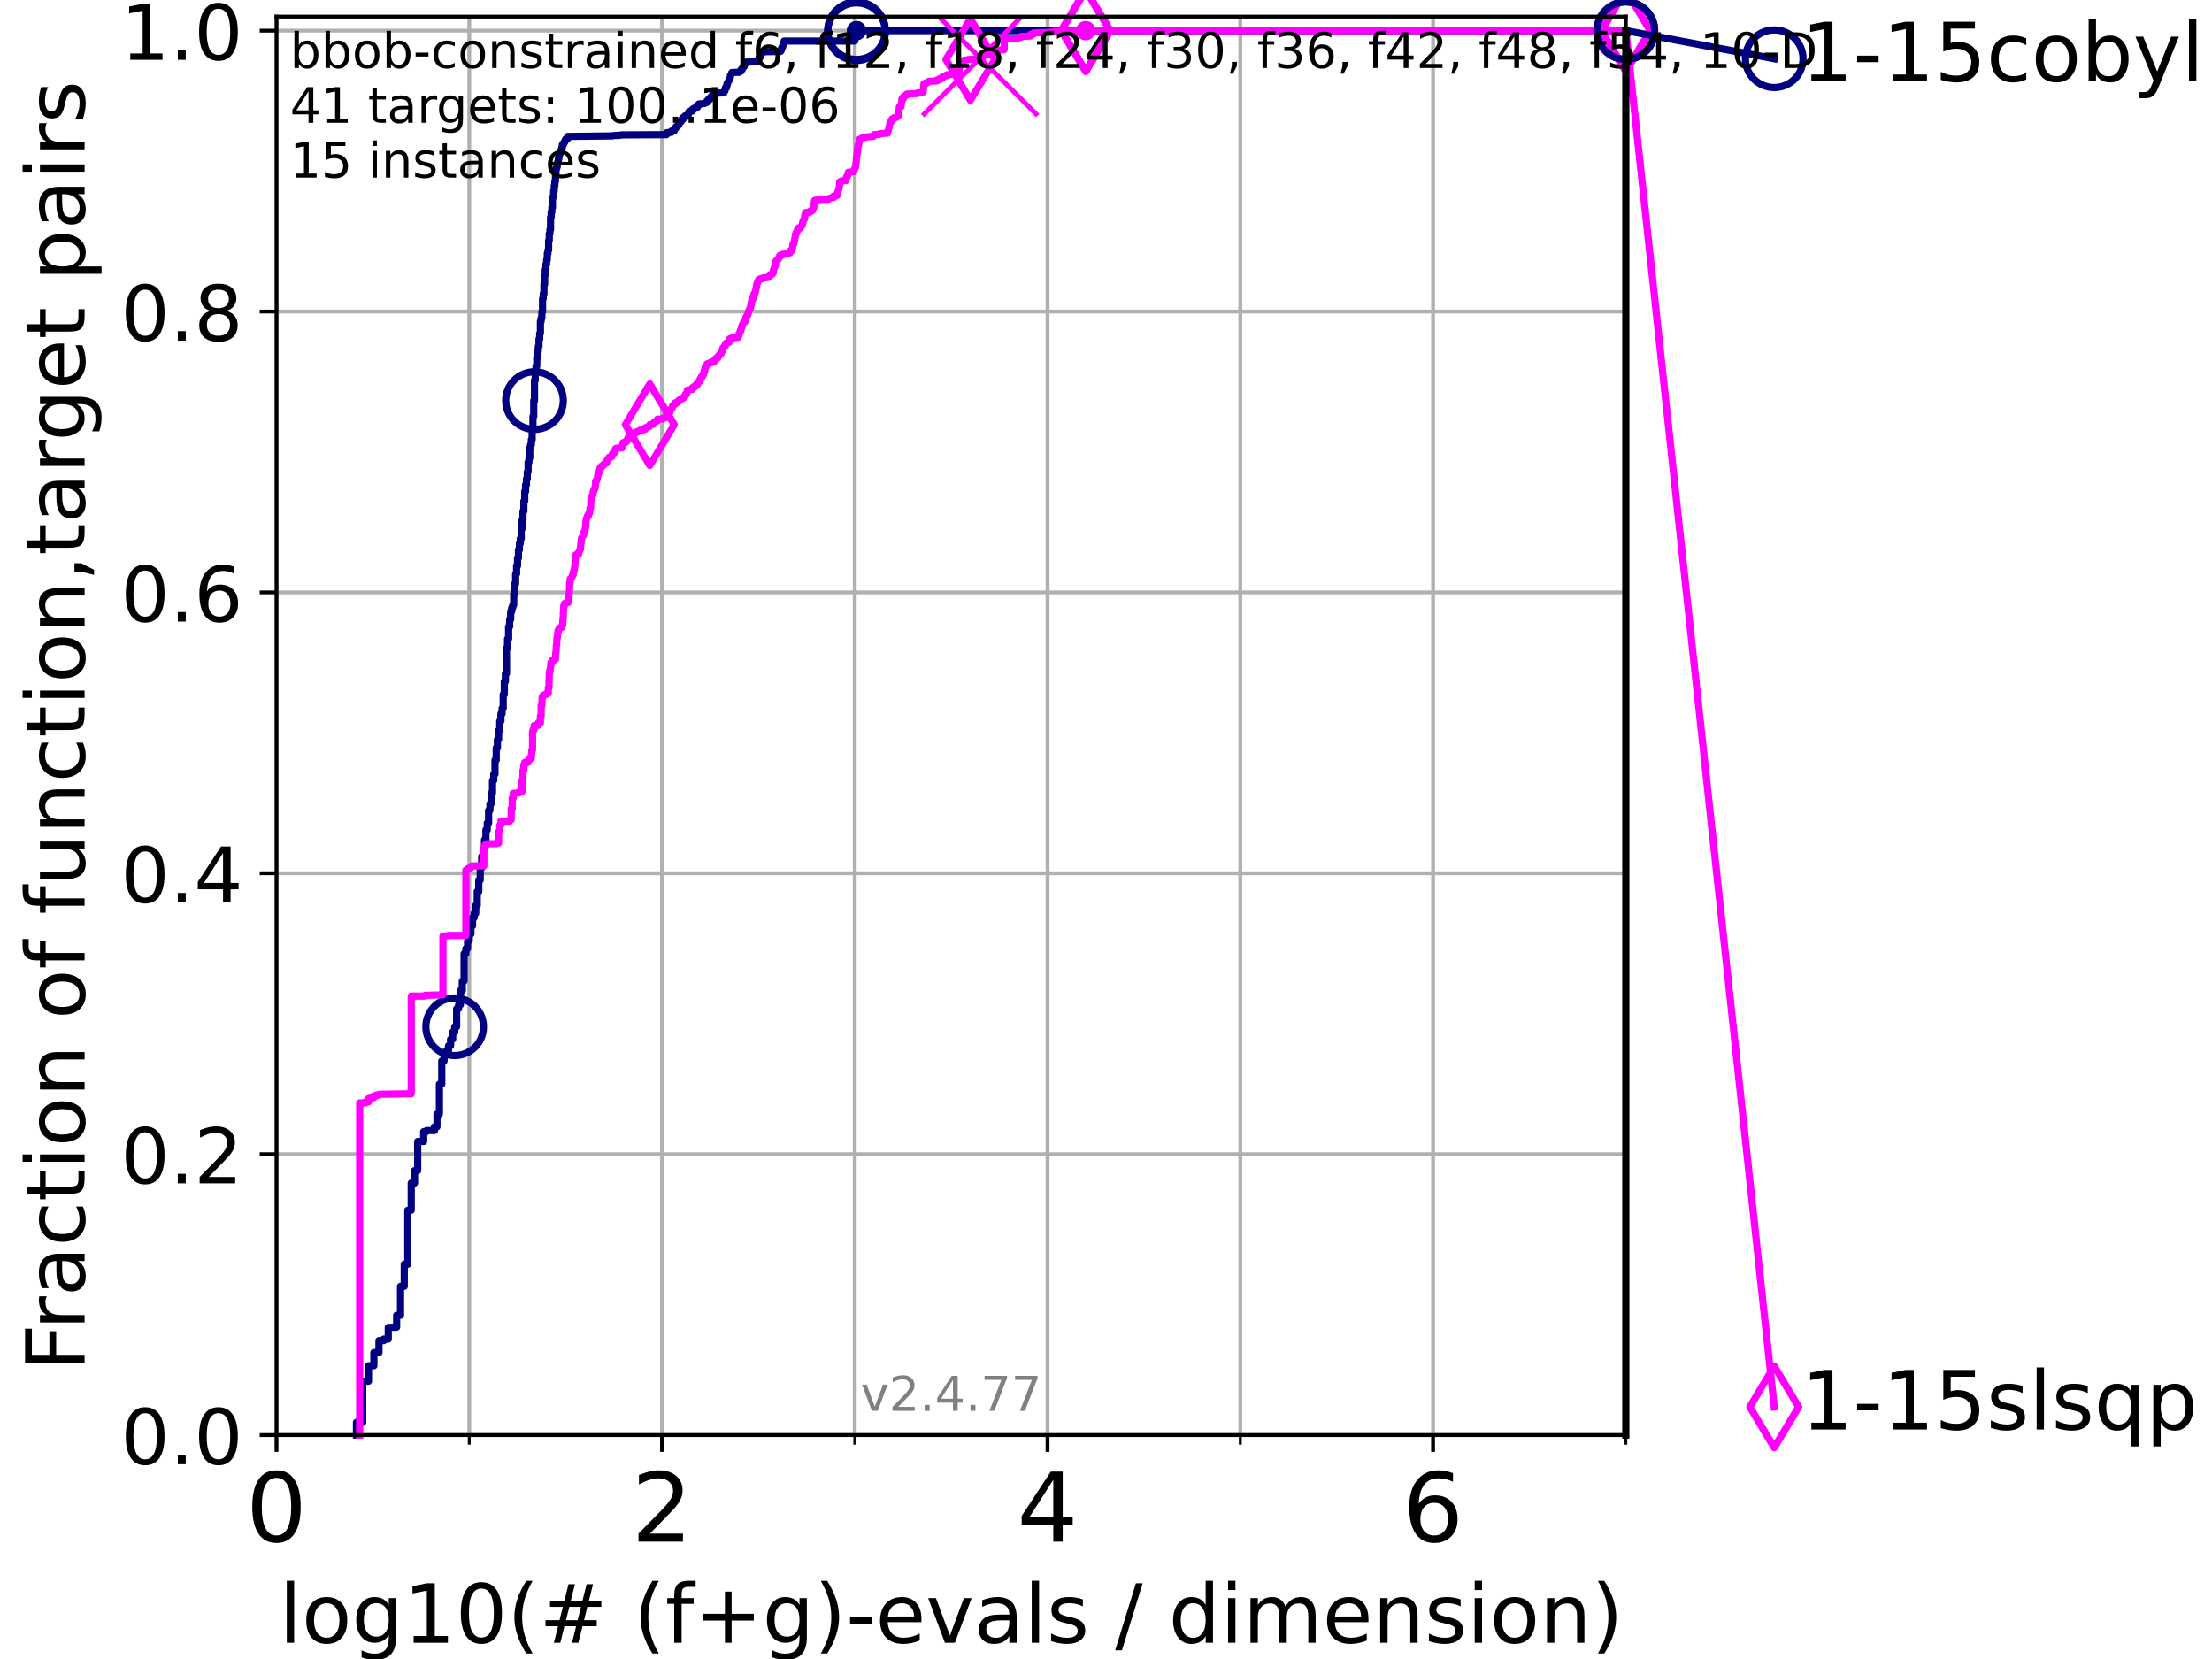 <?xml version="1.0" encoding="utf-8" standalone="no"?>
<!DOCTYPE svg PUBLIC "-//W3C//DTD SVG 1.1//EN"
  "http://www.w3.org/Graphics/SVG/1.1/DTD/svg11.dtd">
<!-- Created with matplotlib (https://matplotlib.org/) -->
<svg height="345.6pt" version="1.1" viewBox="0 0 460.8 345.6" width="460.8pt" xmlns="http://www.w3.org/2000/svg" xmlns:xlink="http://www.w3.org/1999/xlink">
 <defs>
  <style type="text/css">*{stroke-linecap:butt;stroke-linejoin:round;}</style>
 </defs>
 <g id="figure_1">
  <g id="patch_1">
   <path d="M 0 345.6 
L 460.8 345.6 
L 460.8 0 
L 0 0 
z
" style="fill:#ffffff;"/>
  </g>
  <g id="axes_1">
   <g id="patch_2">
    <path d="M 57.6 298.944 
L 338.688 298.944 
L 338.688 3.456 
L 57.6 3.456 
z
" style="fill:#ffffff;"/>
   </g>
   <g id="matplotlib.axis_1">
    <g id="xtick_1">
     <g id="line2d_1">
      <path clip-path="url(#p5842f8e839)" d="M 57.6 298.944 
L 57.6 3.456 
" style="fill:none;stroke:#b0b0b0;stroke-linecap:square;stroke-width:0.8;"/>
     </g>
     <g id="line2d_2">
      <defs>
       <path d="M 0 0 
L 0 3.5 
" id="m1634f370b6" style="stroke:#000000;stroke-width:0.8;"/>
      </defs>
      <g>
       <use style="stroke:#000000;stroke-width:0.8;" x="57.6" xlink:href="#m1634f370b6" y="298.944"/>
      </g>
     </g>
     <g id="text_1">
      <!-- 0 -->
      <g transform="translate(51.237 321.141)scale(0.2 -0.2)">
       <defs>
        <path d="M 31.781 66.406 
Q 24.172 66.406 20.328 58.906 
Q 16.5 51.422 16.5 36.375 
Q 16.5 21.391 20.328 13.891 
Q 24.172 6.391 31.781 6.391 
Q 39.453 6.391 43.281 13.891 
Q 47.125 21.391 47.125 36.375 
Q 47.125 51.422 43.281 58.906 
Q 39.453 66.406 31.781 66.406 
z
M 31.781 74.219 
Q 44.047 74.219 50.516 64.516 
Q 56.984 54.828 56.984 36.375 
Q 56.984 17.969 50.516 8.266 
Q 44.047 -1.422 31.781 -1.422 
Q 19.531 -1.422 13.062 8.266 
Q 6.594 17.969 6.594 36.375 
Q 6.594 54.828 13.062 64.516 
Q 19.531 74.219 31.781 74.219 
z
" id="DejaVuSans-48"/>
       </defs>
       <use xlink:href="#DejaVuSans-48"/>
      </g>
     </g>
    </g>
    <g id="xtick_2">
     <g id="line2d_3">
      <path clip-path="url(#p5842f8e839)" d="M 137.911 298.944 
L 137.911 3.456 
" style="fill:none;stroke:#b0b0b0;stroke-linecap:square;stroke-width:0.8;"/>
     </g>
     <g id="line2d_4">
      <g>
       <use style="stroke:#000000;stroke-width:0.8;" x="137.911" xlink:href="#m1634f370b6" y="298.944"/>
      </g>
     </g>
     <g id="text_2">
      <!-- 2 -->
      <g transform="translate(131.548 321.141)scale(0.2 -0.2)">
       <defs>
        <path d="M 19.188 8.297 
L 53.609 8.297 
L 53.609 0 
L 7.328 0 
L 7.328 8.297 
Q 12.938 14.109 22.625 23.891 
Q 32.328 33.688 34.812 36.531 
Q 39.547 41.844 41.422 45.531 
Q 43.312 49.219 43.312 52.781 
Q 43.312 58.594 39.234 62.25 
Q 35.156 65.922 28.609 65.922 
Q 23.969 65.922 18.812 64.312 
Q 13.672 62.703 7.812 59.422 
L 7.812 69.391 
Q 13.766 71.781 18.938 73 
Q 24.125 74.219 28.422 74.219 
Q 39.75 74.219 46.484 68.547 
Q 53.219 62.891 53.219 53.422 
Q 53.219 48.922 51.531 44.891 
Q 49.859 40.875 45.406 35.406 
Q 44.188 33.984 37.641 27.219 
Q 31.109 20.453 19.188 8.297 
z
" id="DejaVuSans-50"/>
       </defs>
       <use xlink:href="#DejaVuSans-50"/>
      </g>
     </g>
    </g>
    <g id="xtick_3">
     <g id="line2d_5">
      <path clip-path="url(#p5842f8e839)" d="M 218.222 298.944 
L 218.222 3.456 
" style="fill:none;stroke:#b0b0b0;stroke-linecap:square;stroke-width:0.8;"/>
     </g>
     <g id="line2d_6">
      <g>
       <use style="stroke:#000000;stroke-width:0.8;" x="218.222" xlink:href="#m1634f370b6" y="298.944"/>
      </g>
     </g>
     <g id="text_3">
      <!-- 4 -->
      <g transform="translate(211.859 321.141)scale(0.2 -0.2)">
       <defs>
        <path d="M 37.797 64.312 
L 12.891 25.391 
L 37.797 25.391 
z
M 35.203 72.906 
L 47.609 72.906 
L 47.609 25.391 
L 58.016 25.391 
L 58.016 17.188 
L 47.609 17.188 
L 47.609 0 
L 37.797 0 
L 37.797 17.188 
L 4.891 17.188 
L 4.891 26.703 
z
" id="DejaVuSans-52"/>
       </defs>
       <use xlink:href="#DejaVuSans-52"/>
      </g>
     </g>
    </g>
    <g id="xtick_4">
     <g id="line2d_7">
      <path clip-path="url(#p5842f8e839)" d="M 298.533 298.944 
L 298.533 3.456 
" style="fill:none;stroke:#b0b0b0;stroke-linecap:square;stroke-width:0.8;"/>
     </g>
     <g id="line2d_8">
      <g>
       <use style="stroke:#000000;stroke-width:0.8;" x="298.533" xlink:href="#m1634f370b6" y="298.944"/>
      </g>
     </g>
     <g id="text_4">
      <!-- 6 -->
      <g transform="translate(292.17 321.141)scale(0.2 -0.2)">
       <defs>
        <path d="M 33.016 40.375 
Q 26.375 40.375 22.484 35.828 
Q 18.609 31.297 18.609 23.391 
Q 18.609 15.531 22.484 10.953 
Q 26.375 6.391 33.016 6.391 
Q 39.656 6.391 43.531 10.953 
Q 47.406 15.531 47.406 23.391 
Q 47.406 31.297 43.531 35.828 
Q 39.656 40.375 33.016 40.375 
z
M 52.594 71.297 
L 52.594 62.312 
Q 48.875 64.062 45.094 64.984 
Q 41.312 65.922 37.594 65.922 
Q 27.828 65.922 22.672 59.328 
Q 17.531 52.734 16.797 39.406 
Q 19.672 43.656 24.016 45.922 
Q 28.375 48.188 33.594 48.188 
Q 44.578 48.188 50.953 41.516 
Q 57.328 34.859 57.328 23.391 
Q 57.328 12.156 50.688 5.359 
Q 44.047 -1.422 33.016 -1.422 
Q 20.359 -1.422 13.672 8.266 
Q 6.984 17.969 6.984 36.375 
Q 6.984 53.656 15.188 63.938 
Q 23.391 74.219 37.203 74.219 
Q 40.922 74.219 44.703 73.484 
Q 48.484 72.75 52.594 71.297 
z
" id="DejaVuSans-54"/>
       </defs>
       <use xlink:href="#DejaVuSans-54"/>
      </g>
     </g>
    </g>
    <g id="xtick_5">
     <g id="line2d_9">
      <path clip-path="url(#p5842f8e839)" d="M 97.755 298.944 
L 97.755 3.456 
" style="fill:none;stroke:#b0b0b0;stroke-linecap:square;stroke-width:0.8;"/>
     </g>
     <g id="line2d_10">
      <defs>
       <path d="M 0 0 
L 0 2 
" id="m6e057b4259" style="stroke:#000000;stroke-width:0.6;"/>
      </defs>
      <g>
       <use style="stroke:#000000;stroke-width:0.6;" x="97.755" xlink:href="#m6e057b4259" y="298.944"/>
      </g>
     </g>
    </g>
    <g id="xtick_6">
     <g id="line2d_11">
      <path clip-path="url(#p5842f8e839)" d="M 178.066 298.944 
L 178.066 3.456 
" style="fill:none;stroke:#b0b0b0;stroke-linecap:square;stroke-width:0.8;"/>
     </g>
     <g id="line2d_12">
      <g>
       <use style="stroke:#000000;stroke-width:0.6;" x="178.066" xlink:href="#m6e057b4259" y="298.944"/>
      </g>
     </g>
    </g>
    <g id="xtick_7">
     <g id="line2d_13">
      <path clip-path="url(#p5842f8e839)" d="M 258.377 298.944 
L 258.377 3.456 
" style="fill:none;stroke:#b0b0b0;stroke-linecap:square;stroke-width:0.8;"/>
     </g>
     <g id="line2d_14">
      <g>
       <use style="stroke:#000000;stroke-width:0.6;" x="258.377" xlink:href="#m6e057b4259" y="298.944"/>
      </g>
     </g>
    </g>
    <g id="xtick_8">
     <g id="line2d_15">
      <path clip-path="url(#p5842f8e839)" d="M 338.688 298.944 
L 338.688 3.456 
" style="fill:none;stroke:#b0b0b0;stroke-linecap:square;stroke-width:0.8;"/>
     </g>
     <g id="line2d_16">
      <g>
       <use style="stroke:#000000;stroke-width:0.6;" x="338.688" xlink:href="#m6e057b4259" y="298.944"/>
      </g>
     </g>
    </g>
    <g id="text_5">
     <!-- log10(# (f+g)-evals / dimension) -->
     <g transform="translate(58.145 342.218)scale(0.17 -0.17)">
      <defs>
       <path d="M 9.422 75.984 
L 18.406 75.984 
L 18.406 0 
L 9.422 0 
z
" id="DejaVuSans-108"/>
       <path d="M 30.609 48.391 
Q 23.391 48.391 19.188 42.75 
Q 14.984 37.109 14.984 27.297 
Q 14.984 17.484 19.156 11.844 
Q 23.344 6.203 30.609 6.203 
Q 37.797 6.203 41.984 11.859 
Q 46.188 17.531 46.188 27.297 
Q 46.188 37.016 41.984 42.703 
Q 37.797 48.391 30.609 48.391 
z
M 30.609 56 
Q 42.328 56 49.016 48.375 
Q 55.719 40.766 55.719 27.297 
Q 55.719 13.875 49.016 6.219 
Q 42.328 -1.422 30.609 -1.422 
Q 18.844 -1.422 12.172 6.219 
Q 5.516 13.875 5.516 27.297 
Q 5.516 40.766 12.172 48.375 
Q 18.844 56 30.609 56 
z
" id="DejaVuSans-111"/>
       <path d="M 45.406 27.984 
Q 45.406 37.75 41.375 43.109 
Q 37.359 48.484 30.078 48.484 
Q 22.859 48.484 18.828 43.109 
Q 14.797 37.75 14.797 27.984 
Q 14.797 18.266 18.828 12.891 
Q 22.859 7.516 30.078 7.516 
Q 37.359 7.516 41.375 12.891 
Q 45.406 18.266 45.406 27.984 
z
M 54.391 6.781 
Q 54.391 -7.172 48.188 -13.984 
Q 42 -20.797 29.203 -20.797 
Q 24.469 -20.797 20.266 -20.094 
Q 16.062 -19.391 12.109 -17.922 
L 12.109 -9.188 
Q 16.062 -11.328 19.922 -12.344 
Q 23.781 -13.375 27.781 -13.375 
Q 36.625 -13.375 41.016 -8.766 
Q 45.406 -4.156 45.406 5.172 
L 45.406 9.625 
Q 42.625 4.781 38.281 2.391 
Q 33.938 0 27.875 0 
Q 17.828 0 11.672 7.656 
Q 5.516 15.328 5.516 27.984 
Q 5.516 40.672 11.672 48.328 
Q 17.828 56 27.875 56 
Q 33.938 56 38.281 53.609 
Q 42.625 51.219 45.406 46.391 
L 45.406 54.688 
L 54.391 54.688 
z
" id="DejaVuSans-103"/>
       <path d="M 12.406 8.297 
L 28.516 8.297 
L 28.516 63.922 
L 10.984 60.406 
L 10.984 69.391 
L 28.422 72.906 
L 38.281 72.906 
L 38.281 8.297 
L 54.391 8.297 
L 54.391 0 
L 12.406 0 
z
" id="DejaVuSans-49"/>
       <path d="M 31 75.875 
Q 24.469 64.656 21.281 53.656 
Q 18.109 42.672 18.109 31.391 
Q 18.109 20.125 21.312 9.062 
Q 24.516 -2 31 -13.188 
L 23.188 -13.188 
Q 15.875 -1.703 12.234 9.375 
Q 8.594 20.453 8.594 31.391 
Q 8.594 42.281 12.203 53.312 
Q 15.828 64.359 23.188 75.875 
z
" id="DejaVuSans-40"/>
       <path d="M 51.125 44 
L 36.922 44 
L 32.812 27.688 
L 47.125 27.688 
z
M 43.797 71.781 
L 38.719 51.516 
L 52.984 51.516 
L 58.109 71.781 
L 65.922 71.781 
L 60.891 51.516 
L 76.125 51.516 
L 76.125 44 
L 58.984 44 
L 54.984 27.688 
L 70.516 27.688 
L 70.516 20.219 
L 53.078 20.219 
L 48 0 
L 40.188 0 
L 45.219 20.219 
L 30.906 20.219 
L 25.875 0 
L 18.016 0 
L 23.094 20.219 
L 7.719 20.219 
L 7.719 27.688 
L 24.906 27.688 
L 29 44 
L 13.281 44 
L 13.281 51.516 
L 30.906 51.516 
L 35.891 71.781 
z
" id="DejaVuSans-35"/>
       <path id="DejaVuSans-32"/>
       <path d="M 37.109 75.984 
L 37.109 68.5 
L 28.516 68.5 
Q 23.688 68.5 21.797 66.547 
Q 19.922 64.594 19.922 59.516 
L 19.922 54.688 
L 34.719 54.688 
L 34.719 47.703 
L 19.922 47.703 
L 19.922 0 
L 10.891 0 
L 10.891 47.703 
L 2.297 47.703 
L 2.297 54.688 
L 10.891 54.688 
L 10.891 58.5 
Q 10.891 67.625 15.141 71.797 
Q 19.391 75.984 28.609 75.984 
z
" id="DejaVuSans-102"/>
       <path d="M 46 62.703 
L 46 35.5 
L 73.188 35.5 
L 73.188 27.203 
L 46 27.203 
L 46 0 
L 37.797 0 
L 37.797 27.203 
L 10.594 27.203 
L 10.594 35.5 
L 37.797 35.5 
L 37.797 62.703 
z
" id="DejaVuSans-43"/>
       <path d="M 8.016 75.875 
L 15.828 75.875 
Q 23.141 64.359 26.781 53.312 
Q 30.422 42.281 30.422 31.391 
Q 30.422 20.453 26.781 9.375 
Q 23.141 -1.703 15.828 -13.188 
L 8.016 -13.188 
Q 14.5 -2 17.703 9.062 
Q 20.906 20.125 20.906 31.391 
Q 20.906 42.672 17.703 53.656 
Q 14.5 64.656 8.016 75.875 
z
" id="DejaVuSans-41"/>
       <path d="M 4.891 31.391 
L 31.203 31.391 
L 31.203 23.391 
L 4.891 23.391 
z
" id="DejaVuSans-45"/>
       <path d="M 56.203 29.594 
L 56.203 25.203 
L 14.891 25.203 
Q 15.484 15.922 20.484 11.062 
Q 25.484 6.203 34.422 6.203 
Q 39.594 6.203 44.453 7.469 
Q 49.312 8.734 54.109 11.281 
L 54.109 2.781 
Q 49.266 0.734 44.188 -0.344 
Q 39.109 -1.422 33.891 -1.422 
Q 20.797 -1.422 13.156 6.188 
Q 5.516 13.812 5.516 26.812 
Q 5.516 40.234 12.766 48.109 
Q 20.016 56 32.328 56 
Q 43.359 56 49.781 48.891 
Q 56.203 41.797 56.203 29.594 
z
M 47.219 32.234 
Q 47.125 39.594 43.094 43.984 
Q 39.062 48.391 32.422 48.391 
Q 24.906 48.391 20.391 44.141 
Q 15.875 39.891 15.188 32.172 
z
" id="DejaVuSans-101"/>
       <path d="M 2.984 54.688 
L 12.5 54.688 
L 29.594 8.797 
L 46.688 54.688 
L 56.203 54.688 
L 35.688 0 
L 23.484 0 
z
" id="DejaVuSans-118"/>
       <path d="M 34.281 27.484 
Q 23.391 27.484 19.188 25 
Q 14.984 22.516 14.984 16.5 
Q 14.984 11.719 18.141 8.906 
Q 21.297 6.109 26.703 6.109 
Q 34.188 6.109 38.703 11.406 
Q 43.219 16.703 43.219 25.484 
L 43.219 27.484 
z
M 52.203 31.203 
L 52.203 0 
L 43.219 0 
L 43.219 8.297 
Q 40.141 3.328 35.547 0.953 
Q 30.953 -1.422 24.312 -1.422 
Q 15.922 -1.422 10.953 3.297 
Q 6 8.016 6 15.922 
Q 6 25.141 12.172 29.828 
Q 18.359 34.516 30.609 34.516 
L 43.219 34.516 
L 43.219 35.406 
Q 43.219 41.609 39.141 45 
Q 35.062 48.391 27.688 48.391 
Q 23 48.391 18.547 47.266 
Q 14.109 46.141 10.016 43.891 
L 10.016 52.203 
Q 14.938 54.109 19.578 55.047 
Q 24.219 56 28.609 56 
Q 40.484 56 46.344 49.844 
Q 52.203 43.703 52.203 31.203 
z
" id="DejaVuSans-97"/>
       <path d="M 44.281 53.078 
L 44.281 44.578 
Q 40.484 46.531 36.375 47.5 
Q 32.281 48.484 27.875 48.484 
Q 21.188 48.484 17.844 46.438 
Q 14.5 44.391 14.5 40.281 
Q 14.5 37.156 16.891 35.375 
Q 19.281 33.594 26.516 31.984 
L 29.594 31.297 
Q 39.156 29.25 43.188 25.516 
Q 47.219 21.781 47.219 15.094 
Q 47.219 7.469 41.188 3.016 
Q 35.156 -1.422 24.609 -1.422 
Q 20.219 -1.422 15.453 -0.562 
Q 10.688 0.297 5.422 2 
L 5.422 11.281 
Q 10.406 8.688 15.234 7.391 
Q 20.062 6.109 24.812 6.109 
Q 31.156 6.109 34.562 8.281 
Q 37.984 10.453 37.984 14.406 
Q 37.984 18.062 35.516 20.016 
Q 33.062 21.969 24.703 23.781 
L 21.578 24.516 
Q 13.234 26.266 9.516 29.906 
Q 5.812 33.547 5.812 39.891 
Q 5.812 47.609 11.281 51.797 
Q 16.75 56 26.812 56 
Q 31.781 56 36.172 55.266 
Q 40.578 54.547 44.281 53.078 
z
" id="DejaVuSans-115"/>
       <path d="M 25.391 72.906 
L 33.688 72.906 
L 8.297 -9.281 
L 0 -9.281 
z
" id="DejaVuSans-47"/>
       <path d="M 45.406 46.391 
L 45.406 75.984 
L 54.391 75.984 
L 54.391 0 
L 45.406 0 
L 45.406 8.203 
Q 42.578 3.328 38.25 0.953 
Q 33.938 -1.422 27.875 -1.422 
Q 17.969 -1.422 11.734 6.484 
Q 5.516 14.406 5.516 27.297 
Q 5.516 40.188 11.734 48.094 
Q 17.969 56 27.875 56 
Q 33.938 56 38.25 53.625 
Q 42.578 51.266 45.406 46.391 
z
M 14.797 27.297 
Q 14.797 17.391 18.875 11.75 
Q 22.953 6.109 30.078 6.109 
Q 37.203 6.109 41.297 11.75 
Q 45.406 17.391 45.406 27.297 
Q 45.406 37.203 41.297 42.844 
Q 37.203 48.484 30.078 48.484 
Q 22.953 48.484 18.875 42.844 
Q 14.797 37.203 14.797 27.297 
z
" id="DejaVuSans-100"/>
       <path d="M 9.422 54.688 
L 18.406 54.688 
L 18.406 0 
L 9.422 0 
z
M 9.422 75.984 
L 18.406 75.984 
L 18.406 64.594 
L 9.422 64.594 
z
" id="DejaVuSans-105"/>
       <path d="M 52 44.188 
Q 55.375 50.25 60.062 53.125 
Q 64.75 56 71.094 56 
Q 79.641 56 84.281 50.016 
Q 88.922 44.047 88.922 33.016 
L 88.922 0 
L 79.891 0 
L 79.891 32.719 
Q 79.891 40.578 77.094 44.375 
Q 74.312 48.188 68.609 48.188 
Q 61.625 48.188 57.562 43.547 
Q 53.516 38.922 53.516 30.906 
L 53.516 0 
L 44.484 0 
L 44.484 32.719 
Q 44.484 40.625 41.703 44.406 
Q 38.922 48.188 33.109 48.188 
Q 26.219 48.188 22.156 43.531 
Q 18.109 38.875 18.109 30.906 
L 18.109 0 
L 9.078 0 
L 9.078 54.688 
L 18.109 54.688 
L 18.109 46.188 
Q 21.188 51.219 25.484 53.609 
Q 29.781 56 35.688 56 
Q 41.656 56 45.828 52.969 
Q 50 49.953 52 44.188 
z
" id="DejaVuSans-109"/>
       <path d="M 54.891 33.016 
L 54.891 0 
L 45.906 0 
L 45.906 32.719 
Q 45.906 40.484 42.875 44.328 
Q 39.844 48.188 33.797 48.188 
Q 26.516 48.188 22.312 43.547 
Q 18.109 38.922 18.109 30.906 
L 18.109 0 
L 9.078 0 
L 9.078 54.688 
L 18.109 54.688 
L 18.109 46.188 
Q 21.344 51.125 25.703 53.562 
Q 30.078 56 35.797 56 
Q 45.219 56 50.047 50.172 
Q 54.891 44.344 54.891 33.016 
z
" id="DejaVuSans-110"/>
      </defs>
      <use xlink:href="#DejaVuSans-108"/>
      <use x="27.783" xlink:href="#DejaVuSans-111"/>
      <use x="88.965" xlink:href="#DejaVuSans-103"/>
      <use x="152.441" xlink:href="#DejaVuSans-49"/>
      <use x="216.064" xlink:href="#DejaVuSans-48"/>
      <use x="279.688" xlink:href="#DejaVuSans-40"/>
      <use x="318.701" xlink:href="#DejaVuSans-35"/>
      <use x="402.49" xlink:href="#DejaVuSans-32"/>
      <use x="434.277" xlink:href="#DejaVuSans-40"/>
      <use x="473.291" xlink:href="#DejaVuSans-102"/>
      <use x="508.496" xlink:href="#DejaVuSans-43"/>
      <use x="592.285" xlink:href="#DejaVuSans-103"/>
      <use x="655.762" xlink:href="#DejaVuSans-41"/>
      <use x="694.775" xlink:href="#DejaVuSans-45"/>
      <use x="730.859" xlink:href="#DejaVuSans-101"/>
      <use x="792.383" xlink:href="#DejaVuSans-118"/>
      <use x="851.562" xlink:href="#DejaVuSans-97"/>
      <use x="912.842" xlink:href="#DejaVuSans-108"/>
      <use x="940.625" xlink:href="#DejaVuSans-115"/>
      <use x="992.725" xlink:href="#DejaVuSans-32"/>
      <use x="1024.512" xlink:href="#DejaVuSans-47"/>
      <use x="1058.203" xlink:href="#DejaVuSans-32"/>
      <use x="1089.99" xlink:href="#DejaVuSans-100"/>
      <use x="1153.467" xlink:href="#DejaVuSans-105"/>
      <use x="1181.25" xlink:href="#DejaVuSans-109"/>
      <use x="1278.662" xlink:href="#DejaVuSans-101"/>
      <use x="1340.186" xlink:href="#DejaVuSans-110"/>
      <use x="1403.564" xlink:href="#DejaVuSans-115"/>
      <use x="1455.664" xlink:href="#DejaVuSans-105"/>
      <use x="1483.447" xlink:href="#DejaVuSans-111"/>
      <use x="1544.629" xlink:href="#DejaVuSans-110"/>
      <use x="1608.008" xlink:href="#DejaVuSans-41"/>
     </g>
    </g>
   </g>
   <g id="matplotlib.axis_2">
    <g id="ytick_1">
     <g id="line2d_17">
      <path clip-path="url(#p5842f8e839)" d="M 57.6 298.944 
L 338.688 298.944 
" style="fill:none;stroke:#b0b0b0;stroke-linecap:square;stroke-width:0.8;"/>
     </g>
     <g id="line2d_18">
      <defs>
       <path d="M 0 0 
L -3.5 0 
" id="m6018f40259" style="stroke:#000000;stroke-width:0.8;"/>
      </defs>
      <g>
       <use style="stroke:#000000;stroke-width:0.8;" x="57.6" xlink:href="#m6018f40259" y="298.944"/>
      </g>
     </g>
     <g id="text_6">
      <!-- 0.0 -->
      <g transform="translate(25.155 305.023)scale(0.16 -0.16)">
       <defs>
        <path d="M 10.688 12.406 
L 21 12.406 
L 21 0 
L 10.688 0 
z
" id="DejaVuSans-46"/>
       </defs>
       <use xlink:href="#DejaVuSans-48"/>
       <use x="63.623" xlink:href="#DejaVuSans-46"/>
       <use x="95.41" xlink:href="#DejaVuSans-48"/>
      </g>
     </g>
    </g>
    <g id="ytick_2">
     <g id="line2d_19">
      <path clip-path="url(#p5842f8e839)" d="M 57.6 240.432 
L 338.688 240.432 
" style="fill:none;stroke:#b0b0b0;stroke-linecap:square;stroke-width:0.8;"/>
     </g>
     <g id="line2d_20">
      <g>
       <use style="stroke:#000000;stroke-width:0.8;" x="57.6" xlink:href="#m6018f40259" y="240.432"/>
      </g>
     </g>
     <g id="text_7">
      <!-- 0.2 -->
      <g transform="translate(25.155 246.51)scale(0.16 -0.16)">
       <use xlink:href="#DejaVuSans-48"/>
       <use x="63.623" xlink:href="#DejaVuSans-46"/>
       <use x="95.41" xlink:href="#DejaVuSans-50"/>
      </g>
     </g>
    </g>
    <g id="ytick_3">
     <g id="line2d_21">
      <path clip-path="url(#p5842f8e839)" d="M 57.6 181.919 
L 338.688 181.919 
" style="fill:none;stroke:#b0b0b0;stroke-linecap:square;stroke-width:0.8;"/>
     </g>
     <g id="line2d_22">
      <g>
       <use style="stroke:#000000;stroke-width:0.8;" x="57.6" xlink:href="#m6018f40259" y="181.919"/>
      </g>
     </g>
     <g id="text_8">
      <!-- 0.4 -->
      <g transform="translate(25.155 187.998)scale(0.16 -0.16)">
       <use xlink:href="#DejaVuSans-48"/>
       <use x="63.623" xlink:href="#DejaVuSans-46"/>
       <use x="95.41" xlink:href="#DejaVuSans-52"/>
      </g>
     </g>
    </g>
    <g id="ytick_4">
     <g id="line2d_23">
      <path clip-path="url(#p5842f8e839)" d="M 57.6 123.407 
L 338.688 123.407 
" style="fill:none;stroke:#b0b0b0;stroke-linecap:square;stroke-width:0.8;"/>
     </g>
     <g id="line2d_24">
      <g>
       <use style="stroke:#000000;stroke-width:0.8;" x="57.6" xlink:href="#m6018f40259" y="123.407"/>
      </g>
     </g>
     <g id="text_9">
      <!-- 0.6 -->
      <g transform="translate(25.155 129.485)scale(0.16 -0.16)">
       <use xlink:href="#DejaVuSans-48"/>
       <use x="63.623" xlink:href="#DejaVuSans-46"/>
       <use x="95.41" xlink:href="#DejaVuSans-54"/>
      </g>
     </g>
    </g>
    <g id="ytick_5">
     <g id="line2d_25">
      <path clip-path="url(#p5842f8e839)" d="M 57.6 64.894 
L 338.688 64.894 
" style="fill:none;stroke:#b0b0b0;stroke-linecap:square;stroke-width:0.8;"/>
     </g>
     <g id="line2d_26">
      <g>
       <use style="stroke:#000000;stroke-width:0.8;" x="57.6" xlink:href="#m6018f40259" y="64.894"/>
      </g>
     </g>
     <g id="text_10">
      <!-- 0.8 -->
      <g transform="translate(25.155 70.973)scale(0.16 -0.16)">
       <defs>
        <path d="M 31.781 34.625 
Q 24.75 34.625 20.719 30.859 
Q 16.703 27.094 16.703 20.516 
Q 16.703 13.922 20.719 10.156 
Q 24.75 6.391 31.781 6.391 
Q 38.812 6.391 42.859 10.172 
Q 46.922 13.969 46.922 20.516 
Q 46.922 27.094 42.891 30.859 
Q 38.875 34.625 31.781 34.625 
z
M 21.922 38.812 
Q 15.578 40.375 12.031 44.719 
Q 8.5 49.078 8.5 55.328 
Q 8.5 64.062 14.719 69.141 
Q 20.953 74.219 31.781 74.219 
Q 42.672 74.219 48.875 69.141 
Q 55.078 64.062 55.078 55.328 
Q 55.078 49.078 51.531 44.719 
Q 48 40.375 41.703 38.812 
Q 48.828 37.156 52.797 32.312 
Q 56.781 27.484 56.781 20.516 
Q 56.781 9.906 50.312 4.234 
Q 43.844 -1.422 31.781 -1.422 
Q 19.734 -1.422 13.25 4.234 
Q 6.781 9.906 6.781 20.516 
Q 6.781 27.484 10.781 32.312 
Q 14.797 37.156 21.922 38.812 
z
M 18.312 54.391 
Q 18.312 48.734 21.844 45.562 
Q 25.391 42.391 31.781 42.391 
Q 38.141 42.391 41.719 45.562 
Q 45.312 48.734 45.312 54.391 
Q 45.312 60.062 41.719 63.234 
Q 38.141 66.406 31.781 66.406 
Q 25.391 66.406 21.844 63.234 
Q 18.312 60.062 18.312 54.391 
z
" id="DejaVuSans-56"/>
       </defs>
       <use xlink:href="#DejaVuSans-48"/>
       <use x="63.623" xlink:href="#DejaVuSans-46"/>
       <use x="95.41" xlink:href="#DejaVuSans-56"/>
      </g>
     </g>
    </g>
    <g id="ytick_6">
     <g id="line2d_27">
      <path clip-path="url(#p5842f8e839)" d="M 57.6 6.382 
L 338.688 6.382 
" style="fill:none;stroke:#b0b0b0;stroke-linecap:square;stroke-width:0.8;"/>
     </g>
     <g id="line2d_28">
      <g>
       <use style="stroke:#000000;stroke-width:0.8;" x="57.6" xlink:href="#m6018f40259" y="6.382"/>
      </g>
     </g>
     <g id="text_11">
      <!-- 1.0 -->
      <g transform="translate(25.155 12.46)scale(0.16 -0.16)">
       <use xlink:href="#DejaVuSans-49"/>
       <use x="63.623" xlink:href="#DejaVuSans-46"/>
       <use x="95.41" xlink:href="#DejaVuSans-48"/>
      </g>
     </g>
    </g>
    <g id="text_12">
     <!-- Fraction of function,target pairs -->
     <g transform="translate(17.62 285.585)rotate(-90)scale(0.17 -0.17)">
      <defs>
       <path d="M 9.812 72.906 
L 51.703 72.906 
L 51.703 64.594 
L 19.672 64.594 
L 19.672 43.109 
L 48.578 43.109 
L 48.578 34.812 
L 19.672 34.812 
L 19.672 0 
L 9.812 0 
z
" id="DejaVuSans-70"/>
       <path d="M 41.109 46.297 
Q 39.594 47.172 37.812 47.578 
Q 36.031 48 33.891 48 
Q 26.266 48 22.188 43.047 
Q 18.109 38.094 18.109 28.812 
L 18.109 0 
L 9.078 0 
L 9.078 54.688 
L 18.109 54.688 
L 18.109 46.188 
Q 20.953 51.172 25.484 53.578 
Q 30.031 56 36.531 56 
Q 37.453 56 38.578 55.875 
Q 39.703 55.766 41.062 55.516 
z
" id="DejaVuSans-114"/>
       <path d="M 48.781 52.594 
L 48.781 44.188 
Q 44.969 46.297 41.141 47.344 
Q 37.312 48.391 33.406 48.391 
Q 24.656 48.391 19.812 42.844 
Q 14.984 37.312 14.984 27.297 
Q 14.984 17.281 19.812 11.734 
Q 24.656 6.203 33.406 6.203 
Q 37.312 6.203 41.141 7.25 
Q 44.969 8.297 48.781 10.406 
L 48.781 2.094 
Q 45.016 0.344 40.984 -0.531 
Q 36.969 -1.422 32.422 -1.422 
Q 20.062 -1.422 12.781 6.344 
Q 5.516 14.109 5.516 27.297 
Q 5.516 40.672 12.859 48.328 
Q 20.219 56 33.016 56 
Q 37.156 56 41.109 55.141 
Q 45.062 54.297 48.781 52.594 
z
" id="DejaVuSans-99"/>
       <path d="M 18.312 70.219 
L 18.312 54.688 
L 36.812 54.688 
L 36.812 47.703 
L 18.312 47.703 
L 18.312 18.016 
Q 18.312 11.328 20.141 9.422 
Q 21.969 7.516 27.594 7.516 
L 36.812 7.516 
L 36.812 0 
L 27.594 0 
Q 17.188 0 13.234 3.875 
Q 9.281 7.766 9.281 18.016 
L 9.281 47.703 
L 2.688 47.703 
L 2.688 54.688 
L 9.281 54.688 
L 9.281 70.219 
z
" id="DejaVuSans-116"/>
       <path d="M 8.5 21.578 
L 8.5 54.688 
L 17.484 54.688 
L 17.484 21.922 
Q 17.484 14.156 20.5 10.266 
Q 23.531 6.391 29.594 6.391 
Q 36.859 6.391 41.078 11.031 
Q 45.312 15.672 45.312 23.688 
L 45.312 54.688 
L 54.297 54.688 
L 54.297 0 
L 45.312 0 
L 45.312 8.406 
Q 42.047 3.422 37.719 1 
Q 33.406 -1.422 27.688 -1.422 
Q 18.266 -1.422 13.375 4.438 
Q 8.5 10.297 8.5 21.578 
z
M 31.109 56 
z
" id="DejaVuSans-117"/>
       <path d="M 11.719 12.406 
L 22.016 12.406 
L 22.016 4 
L 14.016 -11.625 
L 7.719 -11.625 
L 11.719 4 
z
" id="DejaVuSans-44"/>
       <path d="M 18.109 8.203 
L 18.109 -20.797 
L 9.078 -20.797 
L 9.078 54.688 
L 18.109 54.688 
L 18.109 46.391 
Q 20.953 51.266 25.266 53.625 
Q 29.594 56 35.594 56 
Q 45.562 56 51.781 48.094 
Q 58.016 40.188 58.016 27.297 
Q 58.016 14.406 51.781 6.484 
Q 45.562 -1.422 35.594 -1.422 
Q 29.594 -1.422 25.266 0.953 
Q 20.953 3.328 18.109 8.203 
z
M 48.688 27.297 
Q 48.688 37.203 44.609 42.844 
Q 40.531 48.484 33.406 48.484 
Q 26.266 48.484 22.188 42.844 
Q 18.109 37.203 18.109 27.297 
Q 18.109 17.391 22.188 11.75 
Q 26.266 6.109 33.406 6.109 
Q 40.531 6.109 44.609 11.75 
Q 48.688 17.391 48.688 27.297 
z
" id="DejaVuSans-112"/>
      </defs>
      <use xlink:href="#DejaVuSans-70"/>
      <use x="50.27" xlink:href="#DejaVuSans-114"/>
      <use x="91.383" xlink:href="#DejaVuSans-97"/>
      <use x="152.662" xlink:href="#DejaVuSans-99"/>
      <use x="207.643" xlink:href="#DejaVuSans-116"/>
      <use x="246.852" xlink:href="#DejaVuSans-105"/>
      <use x="274.635" xlink:href="#DejaVuSans-111"/>
      <use x="335.816" xlink:href="#DejaVuSans-110"/>
      <use x="399.195" xlink:href="#DejaVuSans-32"/>
      <use x="430.982" xlink:href="#DejaVuSans-111"/>
      <use x="492.164" xlink:href="#DejaVuSans-102"/>
      <use x="527.369" xlink:href="#DejaVuSans-32"/>
      <use x="559.156" xlink:href="#DejaVuSans-102"/>
      <use x="594.361" xlink:href="#DejaVuSans-117"/>
      <use x="657.74" xlink:href="#DejaVuSans-110"/>
      <use x="721.119" xlink:href="#DejaVuSans-99"/>
      <use x="776.1" xlink:href="#DejaVuSans-116"/>
      <use x="815.309" xlink:href="#DejaVuSans-105"/>
      <use x="843.092" xlink:href="#DejaVuSans-111"/>
      <use x="904.273" xlink:href="#DejaVuSans-110"/>
      <use x="967.652" xlink:href="#DejaVuSans-44"/>
      <use x="999.439" xlink:href="#DejaVuSans-116"/>
      <use x="1038.648" xlink:href="#DejaVuSans-97"/>
      <use x="1099.928" xlink:href="#DejaVuSans-114"/>
      <use x="1139.291" xlink:href="#DejaVuSans-103"/>
      <use x="1202.768" xlink:href="#DejaVuSans-101"/>
      <use x="1264.291" xlink:href="#DejaVuSans-116"/>
      <use x="1303.5" xlink:href="#DejaVuSans-32"/>
      <use x="1335.287" xlink:href="#DejaVuSans-112"/>
      <use x="1398.764" xlink:href="#DejaVuSans-97"/>
      <use x="1460.043" xlink:href="#DejaVuSans-105"/>
      <use x="1487.826" xlink:href="#DejaVuSans-114"/>
      <use x="1528.939" xlink:href="#DejaVuSans-115"/>
     </g>
    </g>
   </g>
   <g id="line2d_29">
    <defs>
     <path d="M 0 1.5 
C 0.398 1.5 0.779 1.342 1.061 1.061 
C 1.342 0.779 1.5 0.398 1.5 0 
C 1.5 -0.398 1.342 -0.779 1.061 -1.061 
C 0.779 -1.342 0.398 -1.5 0 -1.5 
C -0.398 -1.5 -0.779 -1.342 -1.061 -1.061 
C -1.342 -0.779 -1.5 -0.398 -1.5 0 
C -1.5 0.398 -1.342 0.779 -1.061 1.061 
C -0.779 1.342 -0.398 1.5 0 1.5 
z
" id="me96042d0f5" style="stroke:#000080;"/>
    </defs>
    <g>
     <use style="fill:#000080;stroke:#000080;" x="178.432" xlink:href="#me96042d0f5" y="6.382"/>
     <use style="fill:#000080;stroke:#000080;" x="178.432" xlink:href="#me96042d0f5" y="6.382"/>
    </g>
   </g>
   <g id="line2d_30">
    <path d="M 74.263 298.944 
L 74.263 296.301 
L 75.556 296.301 
L 75.556 287.738 
L 76.759 287.738 
L 76.759 284.514 
L 77.885 284.514 
L 77.885 281.766 
L 78.942 281.766 
L 78.942 279.281 
L 79.939 279.281 
L 79.939 278.964 
L 80.881 278.964 
L 80.881 276.533 
L 82.627 276.48 
L 82.627 273.996 
L 83.438 273.996 
L 83.438 267.97 
L 84.213 267.97 
L 84.213 263.371 
L 84.956 263.371 
L 84.956 252.113 
L 85.667 252.113 
L 85.667 246.457 
L 86.351 246.457 
L 86.351 243.867 
L 87.01 243.867 
L 87.01 237.789 
L 88.256 237.789 
L 88.256 235.727 
L 88.847 235.727 
L 88.847 235.516 
L 90.509 235.516 
L 90.509 234.723 
L 91.03 234.723 
L 91.03 232.08 
L 91.535 232.08 
L 91.535 225.843 
L 92.027 225.843 
L 92.027 221.033 
L 92.504 221.033 
L 92.504 219.447 
L 92.969 219.447 
L 92.969 218.919 
L 93.422 218.919 
L 93.422 217.862 
L 93.864 217.862 
L 93.864 216.487 
L 94.295 216.487 
L 94.295 215.007 
L 94.715 215.007 
L 94.715 213.897 
L 95.125 213.897 
L 95.125 210.145 
L 95.526 210.145 
L 95.526 209.299 
L 95.918 209.299 
L 95.918 206.339 
L 96.301 206.339 
L 96.301 204.383 
L 96.676 204.383 
L 96.676 198.675 
L 97.044 198.675 
L 97.044 197.618 
L 97.403 197.618 
L 97.403 195.979 
L 97.755 195.979 
L 97.755 194.552 
L 98.101 194.552 
L 98.101 192.86 
L 98.439 192.86 
L 98.439 191.169 
L 98.772 191.169 
L 98.772 190.27 
L 99.098 190.27 
L 99.098 188.632 
L 99.418 188.632 
L 99.418 185.725 
L 99.732 185.725 
L 99.732 183.346 
L 100.04 183.346 
L 100.04 180.809 
L 100.344 180.809 
L 100.344 178.431 
L 100.642 178.431 
L 100.642 176.898 
L 100.935 176.898 
L 100.935 174.942 
L 101.223 174.942 
L 101.223 172.881 
L 101.507 172.881 
L 101.507 171.453 
L 101.786 171.453 
L 101.786 168.811 
L 102.06 168.811 
L 102.06 167.436 
L 102.331 167.436 
L 102.331 165.216 
L 102.597 165.216 
L 102.597 162.573 
L 102.859 162.573 
L 102.859 161.252 
L 103.118 161.252 
L 103.118 158.345 
L 103.372 158.345 
L 103.372 155.808 
L 103.623 155.808 
L 103.623 154.064 
L 103.871 154.064 
L 103.871 152.161 
L 104.115 152.161 
L 104.115 150.205 
L 104.355 150.205 
L 104.355 148.672 
L 104.592 148.672 
L 104.592 147.562 
L 104.826 147.562 
L 104.826 144.655 
L 105.057 144.655 
L 105.057 141.959 
L 105.285 141.959 
L 105.285 140.321 
L 105.51 140.321 
L 105.51 134.982 
L 105.733 134.982 
L 105.733 133.079 
L 105.952 133.079 
L 105.952 130.542 
L 106.169 130.542 
L 106.169 129.009 
L 106.383 129.009 
L 106.383 127.371 
L 106.594 127.371 
L 106.594 126.631 
L 106.803 126.631 
L 106.803 126.049 
L 107.009 126.049 
L 107.009 123.829 
L 107.213 123.829 
L 107.213 121.609 
L 107.415 121.609 
L 107.415 119.548 
L 107.614 119.548 
L 107.614 117.857 
L 107.811 117.857 
L 107.811 116.218 
L 108.006 116.218 
L 108.006 114.527 
L 108.199 114.527 
L 108.199 113.205 
L 108.389 113.205 
L 108.389 112.201 
L 108.578 112.201 
L 108.578 110.14 
L 108.764 110.14 
L 108.764 108.342 
L 108.949 108.342 
L 108.949 106.492 
L 109.132 106.492 
L 109.132 104.378 
L 109.312 104.378 
L 109.312 102.37 
L 109.491 102.37 
L 109.491 100.995 
L 109.668 100.995 
L 109.668 99.78 
L 109.843 99.78 
L 109.843 98.3 
L 110.017 98.3 
L 110.017 96.291 
L 110.189 96.291 
L 110.189 95.392 
L 110.359 95.392 
L 110.359 93.278 
L 110.527 93.278 
L 110.527 92.644 
L 110.694 92.644 
L 110.694 91.587 
L 110.86 91.587 
L 110.86 89.155 
L 111.023 89.155 
L 111.023 86.724 
L 111.186 86.724 
L 111.186 83.447 
L 111.346 83.447 
L 111.346 79.218 
L 111.506 79.218 
L 111.506 77.791 
L 111.663 77.791 
L 111.663 76.258 
L 111.82 76.258 
L 111.82 74.514 
L 111.975 74.514 
L 111.975 73.193 
L 112.128 73.193 
L 112.128 72.188 
L 112.281 72.188 
L 112.281 70.603 
L 112.432 70.603 
L 112.432 69.44 
L 112.581 69.44 
L 112.581 66.903 
L 112.73 66.903 
L 112.73 66.268 
L 112.877 66.268 
L 112.877 64.947 
L 113.023 64.947 
L 113.023 62.198 
L 113.168 62.198 
L 113.168 61.194 
L 113.311 61.194 
L 113.311 59.186 
L 113.454 59.186 
L 113.454 57.283 
L 113.595 57.283 
L 113.595 56.12 
L 113.735 56.12 
L 113.735 55.01 
L 113.874 55.01 
L 113.874 54.111 
L 114.012 54.111 
L 114.012 52.79 
L 114.148 52.79 
L 114.148 52.103 
L 114.284 52.103 
L 114.284 50.094 
L 114.419 50.094 
L 114.419 48.667 
L 114.552 48.667 
L 114.552 47.821 
L 114.685 47.821 
L 114.685 45.284 
L 114.817 45.284 
L 114.817 44.227 
L 114.947 44.227 
L 114.947 43.276 
L 115.077 43.276 
L 115.077 41.214 
L 115.206 41.214 
L 115.206 40.897 
L 115.333 40.897 
L 115.333 39.787 
L 115.46 39.787 
L 115.46 38.677 
L 115.586 38.677 
L 115.586 37.831 
L 115.711 37.831 
L 115.711 35.981 
L 115.835 35.981 
L 115.835 35.136 
L 115.959 35.136 
L 115.959 34.766 
L 116.081 34.766 
L 116.081 33.973 
L 116.203 33.973 
L 116.203 33.603 
L 116.323 33.603 
L 116.323 32.969 
L 116.443 32.969 
L 116.443 32.387 
L 116.562 32.387 
L 116.562 31.964 
L 116.798 31.859 
L 116.798 31.489 
L 116.914 31.489 
L 116.914 31.119 
L 117.03 31.119 
L 117.03 30.749 
L 117.145 30.749 
L 117.145 30.114 
L 117.373 30.114 
L 117.373 29.797 
L 117.598 29.691 
L 117.598 29.48 
L 117.71 29.48 
L 117.821 29.004 
L 118.257 28.899 
L 118.257 28.423 
L 127.58 28.317 
L 127.58 28.264 
L 129.376 28.159 
L 129.376 28.106 
L 138.845 28.053 
L 138.911 27.63 
L 139.872 27.577 
L 139.872 27.313 
L 140.454 27.26 
L 140.454 26.837 
L 140.783 26.731 
L 140.842 26.361 
L 141.221 26.256 
L 141.278 25.991 
L 141.422 25.991 
L 141.45 25.357 
L 141.872 25.357 
L 141.983 24.882 
L 142.257 24.882 
L 142.257 24.512 
L 142.686 24.512 
L 142.686 24.142 
L 143.183 24.142 
L 143.183 23.93 
L 143.388 23.93 
L 143.49 23.296 
L 143.816 23.243 
L 143.816 23.137 
L 144.234 23.137 
L 144.234 22.767 
L 144.546 22.767 
L 144.546 22.556 
L 144.924 22.556 
L 144.924 22.397 
L 145.247 22.397 
L 145.247 21.922 
L 145.61 21.922 
L 145.61 21.657 
L 146.823 21.552 
L 146.885 21.446 
L 147.277 21.34 
L 147.277 21.023 
L 147.62 20.97 
L 147.62 20.653 
L 147.937 20.653 
L 147.937 20.336 
L 148.229 20.336 
L 148.229 20.019 
L 148.497 20.019 
L 148.497 19.754 
L 148.743 19.754 
L 148.743 19.437 
L 150.791 19.332 
L 150.808 19.067 
L 151.007 18.962 
L 151.105 18.274 
L 151.349 18.274 
L 151.349 17.799 
L 151.478 17.799 
L 151.478 17.323 
L 151.605 17.323 
L 151.716 16.953 
L 151.858 16.847 
L 151.874 16.477 
L 152.092 16.424 
L 152.184 15.632 
L 152.261 15.632 
L 152.368 15.367 
L 152.429 15.367 
L 152.459 15.103 
L 154.036 15.05 
L 154.133 14.839 
L 154.379 14.839 
L 154.392 14.469 
L 154.621 14.469 
L 154.621 14.204 
L 154.807 14.152 
L 154.807 13.834 
L 155.044 13.834 
L 155.044 13.517 
L 155.2 13.464 
L 155.2 13.094 
L 155.393 13.094 
L 155.393 12.936 
L 157.726 12.883 
L 157.737 12.566 
L 157.904 12.566 
L 157.904 12.407 
L 158.124 12.302 
L 158.124 11.984 
L 158.299 11.984 
L 158.299 11.826 
L 158.493 11.72 
L 158.493 11.244 
L 158.727 11.139 
L 158.832 11.033 
L 158.843 11.033 
L 158.843 10.769 
L 162.598 10.716 
L 162.598 10.557 
L 162.733 10.557 
L 162.834 9.923 
L 162.992 9.923 
L 163.082 9.447 
L 163.222 9.342 
L 163.222 8.972 
L 163.344 8.972 
L 163.352 8.549 
L 178.066 8.549 
L 178.139 8.02 
L 178.181 8.02 
L 178.292 7.069 
L 178.388 6.963 
L 178.432 6.382 
L 338.688 6.382 
L 338.688 6.382 
" style="fill:none;stroke:#000080;stroke-linecap:square;stroke-width:1.5;"/>
   </g>
   <g id="line2d_31">
    <defs>
     <path d="M 0 6 
C 1.591 6 3.117 5.368 4.243 4.243 
C 5.368 3.117 6 1.591 6 0 
C 6 -1.591 5.368 -3.117 4.243 -4.243 
C 3.117 -5.368 1.591 -6 0 -6 
C -1.591 -6 -3.117 -5.368 -4.243 -4.243 
C -5.368 -3.117 -6 -1.591 -6 0 
C -6 1.591 -5.368 3.117 -4.243 4.243 
C -3.117 5.368 -1.591 6 0 6 
z
" id="mfaf2810f88" style="stroke:#000080;stroke-width:1.5;"/>
    </defs>
    <g>
     <use style="fill-opacity:0;stroke:#000080;stroke-width:1.5;" x="94.715" xlink:href="#mfaf2810f88" y="213.897"/>
     <use style="fill-opacity:0;stroke:#000080;stroke-width:1.5;" x="111.346" xlink:href="#mfaf2810f88" y="83.447"/>
     <use style="fill-opacity:0;stroke:#000080;stroke-width:1.5;" x="178.432" xlink:href="#mfaf2810f88" y="6.593"/>
     <use style="fill-opacity:0;stroke:#000080;stroke-width:1.5;" x="178.432" xlink:href="#mfaf2810f88" y="6.382"/>
     <use style="fill-opacity:0;stroke:#000080;stroke-width:1.5;" x="338.688" xlink:href="#mfaf2810f88" y="6.382"/>
    </g>
   </g>
   <g id="line2d_32">
    <path style="fill:none;stroke:#000080;stroke-linecap:square;stroke-width:1.5;"/>
    <g/>
   </g>
   <g id="line2d_33">
    <defs>
     <path d="M 0 1.5 
C 0.398 1.5 0.779 1.342 1.061 1.061 
C 1.342 0.779 1.5 0.398 1.5 0 
C 1.5 -0.398 1.342 -0.779 1.061 -1.061 
C 0.779 -1.342 0.398 -1.5 0 -1.5 
C -0.398 -1.5 -0.779 -1.342 -1.061 -1.061 
C -1.342 -0.779 -1.5 -0.398 -1.5 0 
C -1.5 0.398 -1.342 0.779 -1.061 1.061 
C -0.779 1.342 -0.398 1.5 0 1.5 
z
" id="ma2ffa3ddc8" style="stroke:#ff00ff;"/>
    </defs>
    <g>
     <use style="fill:#ff00ff;stroke:#ff00ff;" x="226.179" xlink:href="#ma2ffa3ddc8" y="6.382"/>
     <use style="fill:#ff00ff;stroke:#ff00ff;" x="226.179" xlink:href="#ma2ffa3ddc8" y="6.382"/>
    </g>
   </g>
   <g id="line2d_34">
    <path d="M 74.922 298.944 
L 74.922 229.754 
L 76.168 229.754 
L 76.168 229.543 
L 76.759 229.543 
L 76.759 228.856 
L 77.331 228.856 
L 77.331 228.644 
L 77.885 228.644 
L 77.885 228.274 
L 78.421 228.274 
L 78.421 228.116 
L 78.942 228.116 
L 78.942 227.957 
L 85.667 227.852 
L 85.667 207.502 
L 88.554 207.502 
L 88.554 207.343 
L 92.267 207.237 
L 92.267 195.028 
L 93.422 194.922 
L 93.422 194.869 
L 97.044 194.869 
L 97.044 181.285 
L 97.403 181.285 
L 97.403 180.968 
L 97.755 180.968 
L 97.755 180.809 
L 98.101 180.756 
L 98.101 180.598 
L 98.271 180.598 
L 98.271 180.386 
L 100.789 180.386 
L 100.789 176.633 
L 101.08 176.633 
L 101.08 175.946 
L 101.366 175.946 
L 101.366 175.788 
L 103.498 175.735 
L 103.498 175.629 
L 103.871 175.629 
L 103.871 173.251 
L 104.115 173.251 
L 104.115 171.876 
L 104.355 171.876 
L 104.355 171.031 
L 106.169 171.031 
L 106.169 170.766 
L 106.489 170.766 
L 106.489 168.441 
L 106.699 168.441 
L 106.699 166.273 
L 106.906 166.273 
L 106.906 165.269 
L 108.199 165.163 
L 108.199 164.899 
L 108.764 164.899 
L 108.764 162.468 
L 108.949 162.468 
L 108.949 160.459 
L 109.132 160.459 
L 109.132 159.296 
L 109.312 159.296 
L 109.312 158.821 
L 110.017 158.821 
L 110.017 158.345 
L 110.274 158.345 
L 110.274 157.975 
L 110.694 157.975 
L 110.777 156.284 
L 110.942 156.231 
L 110.942 152.319 
L 111.105 152.319 
L 111.105 151.896 
L 111.266 151.896 
L 111.266 151.156 
L 112.128 151.104 
L 112.128 150.575 
L 112.581 150.575 
L 112.581 149.148 
L 112.73 149.148 
L 112.73 146.981 
L 112.877 146.981 
L 112.95 145.184 
L 113.168 145.131 
L 113.168 144.814 
L 113.595 144.708 
L 113.595 144.655 
L 113.804 144.655 
L 113.804 144.496 
L 114.216 144.444 
L 114.216 143.281 
L 114.352 143.281 
L 114.419 140.162 
L 114.486 140.162 
L 114.552 139.528 
L 114.619 139.528 
L 114.685 138.788 
L 114.751 138.788 
L 114.751 138.048 
L 115.012 137.995 
L 115.077 137.519 
L 115.523 137.466 
L 115.523 137.361 
L 115.711 137.361 
L 115.773 135.934 
L 115.835 135.934 
L 115.897 134.401 
L 115.959 134.401 
L 116.02 132.868 
L 116.081 132.868 
L 116.142 132.022 
L 116.203 132.022 
L 116.263 131.282 
L 116.383 131.282 
L 116.443 130.965 
L 116.621 130.912 
L 116.621 130.807 
L 117.03 130.701 
L 117.088 130.278 
L 117.203 130.278 
L 117.26 129.009 
L 117.317 129.009 
L 117.373 127.159 
L 117.43 127.159 
L 117.43 126.208 
L 117.542 126.208 
L 117.598 125.732 
L 117.876 125.679 
L 117.876 125.574 
L 118.364 125.521 
L 118.471 123.988 
L 118.577 123.882 
L 118.682 121.345 
L 118.734 121.345 
L 118.787 120.552 
L 118.994 120.552 
L 119.097 120.288 
L 119.148 120.288 
L 119.25 119.759 
L 119.402 119.759 
L 119.503 118.914 
L 119.603 118.914 
L 119.702 118.015 
L 119.752 118.015 
L 119.85 115.954 
L 119.948 115.954 
L 119.948 115.584 
L 120.239 115.478 
L 120.239 115.425 
L 120.525 115.425 
L 120.619 114.897 
L 120.759 114.791 
L 120.806 114.474 
L 120.899 114.474 
L 120.991 113.258 
L 121.037 113.258 
L 121.128 112.095 
L 121.219 112.042 
L 121.31 111.831 
L 121.4 111.725 
L 121.445 111.461 
L 121.579 111.461 
L 121.668 110.774 
L 121.844 110.668 
L 121.931 109.928 
L 121.975 109.928 
L 122.062 108.501 
L 122.105 108.501 
L 122.191 107.92 
L 122.319 107.814 
L 122.319 107.55 
L 122.573 107.497 
L 122.657 106.862 
L 122.824 106.862 
L 122.906 105.858 
L 123.03 105.805 
L 123.111 104.008 
L 123.152 104.008 
L 123.152 103.744 
L 123.274 103.744 
L 123.354 103.374 
L 123.394 103.374 
L 123.394 103.162 
L 123.514 103.162 
L 123.594 102.317 
L 123.712 102.317 
L 123.751 101.947 
L 123.83 101.947 
L 123.83 101.788 
L 123.947 101.788 
L 124.024 101.048 
L 124.063 101.048 
L 124.063 100.255 
L 124.293 100.15 
L 124.331 99.832 
L 124.407 99.832 
L 124.482 99.198 
L 124.52 99.198 
L 124.52 98.828 
L 124.707 98.722 
L 124.707 98.3 
L 124.818 98.3 
L 124.928 97.718 
L 124.965 97.718 
L 125.038 97.401 
L 125.256 97.401 
L 125.328 97.084 
L 125.542 97.031 
L 125.542 96.925 
L 125.753 96.925 
L 125.858 96.608 
L 126.338 96.502 
L 126.44 95.868 
L 126.707 95.815 
L 126.707 95.498 
L 126.839 95.498 
L 126.905 95.234 
L 127.421 95.128 
L 127.517 94.705 
L 127.58 94.705 
L 127.58 94.494 
L 127.923 94.388 
L 127.923 94.124 
L 128.047 94.124 
L 128.047 93.86 
L 128.169 93.86 
L 128.169 93.542 
L 128.351 93.437 
L 128.351 93.384 
L 129.574 93.278 
L 129.574 93.225 
L 129.686 93.225 
L 129.77 92.221 
L 130.209 92.221 
L 130.209 92.01 
L 130.505 92.01 
L 130.612 91.64 
L 130.822 91.587 
L 130.822 91.164 
L 131.108 91.111 
L 131.108 90.847 
L 131.414 90.847 
L 131.414 90.635 
L 131.666 90.583 
L 131.716 90.371 
L 131.938 90.371 
L 131.938 90.213 
L 132.494 90.16 
L 132.494 90.001 
L 132.894 90.001 
L 132.964 89.79 
L 133.307 89.684 
L 133.307 89.631 
L 134.128 89.525 
L 134.128 89.473 
L 134.429 89.42 
L 134.429 89.103 
L 134.953 88.997 
L 135.015 88.838 
L 135.281 88.838 
L 135.362 88.468 
L 136.17 88.363 
L 136.17 88.098 
L 136.285 88.098 
L 136.304 87.887 
L 136.757 87.781 
L 136.757 87.728 
L 136.887 87.728 
L 136.98 87.305 
L 137.98 87.305 
L 137.98 87.147 
L 138.612 87.041 
L 138.612 86.777 
L 138.993 86.724 
L 139.009 86.46 
L 139.188 86.46 
L 139.204 86.195 
L 139.382 86.09 
L 139.382 85.984 
L 139.557 85.931 
L 139.605 85.35 
L 139.809 85.244 
L 139.918 85.033 
L 140.042 84.98 
L 140.104 84.504 
L 140.272 84.504 
L 140.272 84.345 
L 140.619 84.24 
L 140.619 83.923 
L 141.221 83.817 
L 141.293 83.5 
L 141.62 83.447 
L 141.62 83.235 
L 141.886 83.235 
L 141.886 83.077 
L 142.311 82.971 
L 142.311 82.76 
L 142.567 82.76 
L 142.62 82.548 
L 142.713 82.548 
L 142.792 82.125 
L 143.054 82.073 
L 143.157 81.491 
L 143.183 81.491 
L 143.183 81.28 
L 143.928 81.174 
L 143.928 81.121 
L 144.197 81.121 
L 144.246 80.751 
L 144.487 80.751 
L 144.487 80.593 
L 144.76 80.593 
L 144.807 80.328 
L 145.051 80.328 
L 145.075 80.064 
L 145.316 80.064 
L 145.373 79.641 
L 145.599 79.535 
L 145.599 79.43 
L 145.766 79.43 
L 145.855 78.901 
L 146.107 78.901 
L 146.107 78.478 
L 146.378 78.373 
L 146.442 77.95 
L 146.602 77.95 
L 146.686 77.21 
L 146.844 77.21 
L 146.865 76.523 
L 147.02 76.523 
L 147.082 76.205 
L 147.226 76.205 
L 147.318 75.783 
L 147.75 75.73 
L 147.75 75.624 
L 148.055 75.624 
L 148.055 75.465 
L 148.715 75.413 
L 148.789 75.043 
L 148.948 75.043 
L 149.012 74.778 
L 149.332 74.673 
L 149.332 74.461 
L 149.575 74.461 
L 149.673 74.197 
L 149.779 74.197 
L 149.779 73.985 
L 149.981 73.985 
L 149.981 73.721 
L 150.181 73.721 
L 150.276 73.404 
L 150.378 73.298 
L 150.395 73.087 
L 150.523 73.087 
L 150.573 72.505 
L 150.766 72.4 
L 150.766 72.294 
L 150.908 72.241 
L 150.908 72.03 
L 151.081 72.03 
L 151.122 71.66 
L 151.301 71.66 
L 151.301 71.448 
L 151.866 71.343 
L 151.866 71.078 
L 152.022 71.078 
L 152.045 70.55 
L 152.489 70.497 
L 152.489 70.391 
L 153.722 70.285 
L 153.722 70.021 
L 153.89 70.021 
L 153.932 69.545 
L 154.029 69.545 
L 154.119 69.175 
L 154.201 69.175 
L 154.201 68.858 
L 154.345 68.858 
L 154.413 68.33 
L 154.514 68.277 
L 154.594 67.748 
L 154.668 67.748 
L 154.721 67.537 
L 154.821 67.537 
L 154.874 67.167 
L 155.174 67.061 
L 155.284 66.48 
L 155.323 66.427 
L 155.323 66.216 
L 155.47 66.11 
L 155.54 65.793 
L 155.723 65.687 
L 155.773 65.423 
L 155.867 65.423 
L 155.916 64.894 
L 156.009 64.894 
L 156.059 64.524 
L 156.2 64.524 
L 156.243 64.154 
L 156.34 64.154 
L 156.382 63.626 
L 156.467 63.626 
L 156.521 62.833 
L 156.616 62.833 
L 156.67 62.41 
L 156.794 62.41 
L 156.853 61.881 
L 156.93 61.881 
L 156.93 61.67 
L 157.064 61.67 
L 157.081 61.194 
L 157.22 61.194 
L 157.33 60.877 
L 157.364 60.877 
L 157.461 60.243 
L 157.495 60.243 
L 157.58 59.556 
L 157.625 59.556 
L 157.687 59.08 
L 157.754 59.08 
L 157.826 58.763 
L 157.882 58.763 
L 157.987 58.498 
L 158.009 58.498 
L 158.009 58.287 
L 158.223 58.287 
L 158.223 58.128 
L 158.832 58.076 
L 158.832 57.917 
L 159.961 57.811 
L 159.961 57.758 
L 160.201 57.758 
L 160.201 57.547 
L 160.36 57.547 
L 160.36 57.23 
L 160.868 57.124 
L 160.975 56.86 
L 161.068 56.86 
L 161.128 56.226 
L 161.188 56.226 
L 161.293 55.697 
L 161.398 55.644 
L 161.452 55.433 
L 161.511 55.433 
L 161.614 54.428 
L 161.77 54.323 
L 161.77 54.27 
L 161.982 54.164 
L 162.082 53.953 
L 162.182 53.953 
L 162.282 53.636 
L 162.381 53.583 
L 162.432 53.213 
L 162.975 53.16 
L 163.054 52.948 
L 163.923 52.896 
L 163.923 52.737 
L 164.547 52.684 
L 164.626 52.208 
L 164.918 52.208 
L 165.01 51.786 
L 165.087 51.68 
L 165.186 50.887 
L 165.346 50.834 
L 165.444 50.147 
L 165.519 50.147 
L 165.608 49.407 
L 165.683 49.301 
L 165.764 48.614 
L 165.933 48.561 
L 166.013 48.138 
L 166.114 48.086 
L 166.114 47.874 
L 166.279 47.768 
L 166.334 47.504 
L 166.736 47.504 
L 166.813 47.24 
L 166.889 47.24 
L 166.971 46.976 
L 167.129 46.923 
L 167.223 46.183 
L 167.298 46.183 
L 167.359 45.866 
L 167.433 45.866 
L 167.497 45.601 
L 167.58 45.601 
L 167.682 44.703 
L 167.805 44.703 
L 167.827 44.28 
L 168.794 44.174 
L 168.865 43.91 
L 169.297 43.804 
L 169.363 43.329 
L 169.495 43.329 
L 169.6 42.324 
L 169.625 42.324 
L 169.69 41.743 
L 170.527 41.637 
L 170.527 41.584 
L 172.652 41.479 
L 172.706 41.32 
L 173.285 41.214 
L 173.285 41.161 
L 173.653 41.161 
L 173.653 40.844 
L 174.363 40.739 
L 174.462 40.157 
L 174.554 40.051 
L 174.663 39.523 
L 174.711 39.523 
L 174.821 39.047 
L 174.855 39.047 
L 174.905 37.99 
L 174.984 37.99 
L 174.984 37.831 
L 175.509 37.726 
L 175.509 37.62 
L 176.229 37.62 
L 176.318 36.933 
L 176.45 36.933 
L 176.45 36.616 
L 176.582 36.616 
L 176.669 36.087 
L 176.712 36.087 
L 176.727 35.876 
L 177.865 35.77 
L 177.946 35.347 
L 178.07 35.241 
L 178.15 34.871 
L 178.229 34.819 
L 178.324 33.92 
L 178.348 33.92 
L 178.442 32.546 
L 178.521 32.44 
L 178.607 31.541 
L 178.641 31.541 
L 178.727 30.326 
L 178.852 30.326 
L 178.932 29.691 
L 178.967 29.691 
L 179.005 29.057 
L 179.277 29.004 
L 179.277 28.899 
L 179.603 28.899 
L 179.603 28.74 
L 180.321 28.634 
L 180.342 28.529 
L 181.832 28.423 
L 181.832 28.37 
L 181.98 28.37 
L 182.09 28.053 
L 183.398 27.947 
L 183.398 27.841 
L 184.9 27.736 
L 185.004 27.207 
L 185.053 27.154 
L 185.163 26.573 
L 185.272 26.467 
L 185.377 25.516 
L 185.404 25.516 
L 185.404 25.357 
L 185.797 25.252 
L 185.799 24.829 
L 186.178 24.776 
L 186.178 24.564 
L 186.706 24.459 
L 186.787 24.3 
L 187.078 24.247 
L 187.174 23.666 
L 187.198 23.666 
L 187.292 22.767 
L 187.316 22.767 
L 187.34 22.292 
L 187.698 22.239 
L 187.79 21.34 
L 187.836 21.234 
L 187.866 20.653 
L 188.18 20.547 
L 188.18 20.177 
L 188.36 20.177 
L 188.401 19.966 
L 188.863 19.86 
L 188.904 19.596 
L 191.051 19.49 
L 191.051 19.384 
L 192.14 19.279 
L 192.14 19.12 
L 192.312 19.12 
L 192.419 18.01 
L 192.461 17.904 
L 192.472 17.429 
L 192.854 17.376 
L 192.854 17.27 
L 193.168 17.217 
L 193.168 17.112 
L 193.479 17.059 
L 193.479 16.953 
L 195.183 16.847 
L 195.226 16.636 
L 195.717 16.636 
L 195.782 16.372 
L 196.29 16.319 
L 196.29 16.054 
L 196.728 15.949 
L 196.839 15.843 
L 197.22 15.737 
L 197.236 15.579 
L 198.505 15.473 
L 198.573 15.314 
L 199.294 15.314 
L 199.294 14.944 
L 199.797 14.839 
L 199.894 13.887 
L 199.942 13.834 
L 199.988 12.936 
L 200.76 12.936 
L 200.76 12.566 
L 201.666 12.46 
L 201.666 12.407 
L 203.79 12.302 
L 203.79 12.249 
L 204.03 12.249 
L 204.03 12.09 
L 204.496 11.984 
L 204.496 11.932 
L 204.813 11.826 
L 204.869 11.614 
L 205.472 11.509 
L 205.506 11.403 
L 206.324 11.297 
L 206.352 11.192 
L 206.814 11.086 
L 206.814 11.033 
L 206.969 10.927 
L 206.969 10.61 
L 207.28 10.504 
L 207.28 10.452 
L 209.169 10.346 
L 209.244 8.179 
L 209.795 8.073 
L 209.795 8.02 
L 212.186 7.914 
L 212.191 7.756 
L 212.674 7.756 
L 212.674 7.597 
L 214.727 7.492 
L 214.727 7.122 
L 215.313 7.122 
L 215.313 6.857 
L 218.907 6.752 
L 218.907 6.699 
L 219.501 6.593 
L 219.501 6.54 
L 226.179 6.434 
L 226.179 6.382 
L 338.688 6.382 
L 338.688 6.382 
" style="fill:none;stroke:#ff00ff;stroke-linecap:square;stroke-width:1.5;"/>
   </g>
   <g id="line2d_35">
    <defs>
     <path d="M -0 8.485 
L 5.091 0 
L 0 -8.485 
L -5.091 -0 
z
" id="m593251d17f" style="stroke:#ff00ff;stroke-linejoin:miter;stroke-width:1.5;"/>
    </defs>
    <g>
     <use style="fill-opacity:0;stroke:#ff00ff;stroke-linejoin:miter;stroke-width:1.5;" x="135.362" xlink:href="#m593251d17f" y="88.468"/>
     <use style="fill-opacity:0;stroke:#ff00ff;stroke-linejoin:miter;stroke-width:1.5;" x="202.145" xlink:href="#m593251d17f" y="12.407"/>
     <use style="fill-opacity:0;stroke:#ff00ff;stroke-linejoin:miter;stroke-width:1.5;" x="226.179" xlink:href="#m593251d17f" y="6.382"/>
     <use style="fill-opacity:0;stroke:#ff00ff;stroke-linejoin:miter;stroke-width:1.5;" x="226.179" xlink:href="#m593251d17f" y="6.382"/>
     <use style="fill-opacity:0;stroke:#ff00ff;stroke-linejoin:miter;stroke-width:1.5;" x="338.688" xlink:href="#m593251d17f" y="6.382"/>
    </g>
   </g>
   <g id="line2d_36">
    <path style="fill:none;stroke:#ff00ff;stroke-linecap:square;stroke-width:1.5;"/>
    <g/>
   </g>
   <g id="line2d_37">
    <path clip-path="url(#p5842f8e839)" d="M 204.181 12.09 
" style="fill:none;stroke:#ff00ff;stroke-linecap:square;stroke-width:1.5;"/>
    <defs>
     <path d="M -12 12 
L 12 -12 
M -12 -12 
L 12 12 
" id="mee6fe36b41" style="stroke:#ff00ff;"/>
    </defs>
    <g clip-path="url(#p5842f8e839)">
     <use style="fill:#ff00ff;stroke:#ff00ff;" x="204.181" xlink:href="#mee6fe36b41" y="12.09"/>
    </g>
   </g>
   <g id="line2d_38">
    <path d="M 338.688 6.382 
L 369.608 293.093 
" style="fill:none;stroke:#ff00ff;stroke-linecap:square;stroke-width:1.5;"/>
    <g>
     <use style="fill-opacity:0;stroke:#ff00ff;stroke-linejoin:miter;stroke-width:1.5;" x="338.688" xlink:href="#m593251d17f" y="6.382"/>
     <use style="fill-opacity:0;stroke:#ff00ff;stroke-linejoin:miter;stroke-width:1.5;" x="369.608" xlink:href="#m593251d17f" y="293.093"/>
    </g>
   </g>
   <g id="line2d_39">
    <path d="M 338.688 6.382 
L 369.608 12.233 
" style="fill:none;stroke:#000080;stroke-linecap:square;stroke-width:1.5;"/>
    <g>
     <use style="fill-opacity:0;stroke:#000080;stroke-width:1.5;" x="338.688" xlink:href="#mfaf2810f88" y="6.382"/>
     <use style="fill-opacity:0;stroke:#000080;stroke-width:1.5;" x="369.608" xlink:href="#mfaf2810f88" y="12.233"/>
    </g>
   </g>
   <g id="line2d_40">
    <path d="M 338.688 298.944 
L 338.688 6.382 
" style="fill:none;stroke:#000000;stroke-linecap:square;stroke-width:1.5;"/>
   </g>
   <g id="patch_3">
    <path d="M 57.6 298.944 
L 57.6 3.456 
" style="fill:none;stroke:#000000;stroke-linecap:square;stroke-linejoin:miter;stroke-width:0.8;"/>
   </g>
   <g id="patch_4">
    <path d="M 338.688 298.944 
L 338.688 3.456 
" style="fill:none;stroke:#000000;stroke-linecap:square;stroke-linejoin:miter;stroke-width:0.8;"/>
   </g>
   <g id="patch_5">
    <path d="M 57.6 298.944 
L 338.688 298.944 
" style="fill:none;stroke:#000000;stroke-linecap:square;stroke-linejoin:miter;stroke-width:0.8;"/>
   </g>
   <g id="patch_6">
    <path d="M 57.6 3.456 
L 338.688 3.456 
" style="fill:none;stroke:#000000;stroke-linecap:square;stroke-linejoin:miter;stroke-width:0.8;"/>
   </g>
   <g id="text_13">
    <!-- 1-15slsqp -->
    <g transform="translate(375.229 297.784)scale(0.17 -0.17)">
     <defs>
      <path d="M 10.797 72.906 
L 49.516 72.906 
L 49.516 64.594 
L 19.828 64.594 
L 19.828 46.734 
Q 21.969 47.469 24.109 47.828 
Q 26.266 48.188 28.422 48.188 
Q 40.625 48.188 47.75 41.5 
Q 54.891 34.812 54.891 23.391 
Q 54.891 11.625 47.562 5.094 
Q 40.234 -1.422 26.906 -1.422 
Q 22.312 -1.422 17.547 -0.641 
Q 12.797 0.141 7.719 1.703 
L 7.719 11.625 
Q 12.109 9.234 16.797 8.062 
Q 21.484 6.891 26.703 6.891 
Q 35.156 6.891 40.078 11.328 
Q 45.016 15.766 45.016 23.391 
Q 45.016 31 40.078 35.438 
Q 35.156 39.891 26.703 39.891 
Q 22.75 39.891 18.812 39.016 
Q 14.891 38.141 10.797 36.281 
z
" id="DejaVuSans-53"/>
      <path d="M 14.797 27.297 
Q 14.797 17.391 18.875 11.75 
Q 22.953 6.109 30.078 6.109 
Q 37.203 6.109 41.297 11.75 
Q 45.406 17.391 45.406 27.297 
Q 45.406 37.203 41.297 42.844 
Q 37.203 48.484 30.078 48.484 
Q 22.953 48.484 18.875 42.844 
Q 14.797 37.203 14.797 27.297 
z
M 45.406 8.203 
Q 42.578 3.328 38.25 0.953 
Q 33.938 -1.422 27.875 -1.422 
Q 17.969 -1.422 11.734 6.484 
Q 5.516 14.406 5.516 27.297 
Q 5.516 40.188 11.734 48.094 
Q 17.969 56 27.875 56 
Q 33.938 56 38.25 53.625 
Q 42.578 51.266 45.406 46.391 
L 45.406 54.688 
L 54.391 54.688 
L 54.391 -20.797 
L 45.406 -20.797 
z
" id="DejaVuSans-113"/>
     </defs>
     <use xlink:href="#DejaVuSans-49"/>
     <use x="63.623" xlink:href="#DejaVuSans-45"/>
     <use x="99.707" xlink:href="#DejaVuSans-49"/>
     <use x="163.33" xlink:href="#DejaVuSans-53"/>
     <use x="226.953" xlink:href="#DejaVuSans-115"/>
     <use x="279.053" xlink:href="#DejaVuSans-108"/>
     <use x="306.836" xlink:href="#DejaVuSans-115"/>
     <use x="358.936" xlink:href="#DejaVuSans-113"/>
     <use x="422.412" xlink:href="#DejaVuSans-112"/>
    </g>
   </g>
   <g id="text_14">
    <!-- 1-15cobyl -->
    <g transform="translate(375.229 16.924)scale(0.17 -0.17)">
     <defs>
      <path d="M 48.688 27.297 
Q 48.688 37.203 44.609 42.844 
Q 40.531 48.484 33.406 48.484 
Q 26.266 48.484 22.188 42.844 
Q 18.109 37.203 18.109 27.297 
Q 18.109 17.391 22.188 11.75 
Q 26.266 6.109 33.406 6.109 
Q 40.531 6.109 44.609 11.75 
Q 48.688 17.391 48.688 27.297 
z
M 18.109 46.391 
Q 20.953 51.266 25.266 53.625 
Q 29.594 56 35.594 56 
Q 45.562 56 51.781 48.094 
Q 58.016 40.188 58.016 27.297 
Q 58.016 14.406 51.781 6.484 
Q 45.562 -1.422 35.594 -1.422 
Q 29.594 -1.422 25.266 0.953 
Q 20.953 3.328 18.109 8.203 
L 18.109 0 
L 9.078 0 
L 9.078 75.984 
L 18.109 75.984 
z
" id="DejaVuSans-98"/>
      <path d="M 32.172 -5.078 
Q 28.375 -14.844 24.75 -17.812 
Q 21.141 -20.797 15.094 -20.797 
L 7.906 -20.797 
L 7.906 -13.281 
L 13.188 -13.281 
Q 16.891 -13.281 18.938 -11.516 
Q 21 -9.766 23.484 -3.219 
L 25.094 0.875 
L 2.984 54.688 
L 12.5 54.688 
L 29.594 11.922 
L 46.688 54.688 
L 56.203 54.688 
z
" id="DejaVuSans-121"/>
     </defs>
     <use xlink:href="#DejaVuSans-49"/>
     <use x="63.623" xlink:href="#DejaVuSans-45"/>
     <use x="99.707" xlink:href="#DejaVuSans-49"/>
     <use x="163.33" xlink:href="#DejaVuSans-53"/>
     <use x="226.953" xlink:href="#DejaVuSans-99"/>
     <use x="281.934" xlink:href="#DejaVuSans-111"/>
     <use x="343.115" xlink:href="#DejaVuSans-98"/>
     <use x="406.592" xlink:href="#DejaVuSans-121"/>
     <use x="465.771" xlink:href="#DejaVuSans-108"/>
    </g>
   </g>
   <g id="text_15">
    <!-- bbob-constrained f6, f12, f18, f24, f30, f36, f42, f48, f54, 10-D -->
    <g transform="translate(60.411 14.161)scale(0.102 -0.102)">
     <defs>
      <path d="M 40.578 39.312 
Q 47.656 37.797 51.625 33 
Q 55.609 28.219 55.609 21.188 
Q 55.609 10.406 48.188 4.484 
Q 40.766 -1.422 27.094 -1.422 
Q 22.516 -1.422 17.656 -0.516 
Q 12.797 0.391 7.625 2.203 
L 7.625 11.719 
Q 11.719 9.328 16.594 8.109 
Q 21.484 6.891 26.812 6.891 
Q 36.078 6.891 40.938 10.547 
Q 45.797 14.203 45.797 21.188 
Q 45.797 27.641 41.281 31.266 
Q 36.766 34.906 28.719 34.906 
L 20.219 34.906 
L 20.219 43.016 
L 29.109 43.016 
Q 36.375 43.016 40.234 45.922 
Q 44.094 48.828 44.094 54.297 
Q 44.094 59.906 40.109 62.906 
Q 36.141 65.922 28.719 65.922 
Q 24.656 65.922 20.016 65.031 
Q 15.375 64.156 9.812 62.312 
L 9.812 71.094 
Q 15.438 72.656 20.344 73.438 
Q 25.25 74.219 29.594 74.219 
Q 40.828 74.219 47.359 69.109 
Q 53.906 64.016 53.906 55.328 
Q 53.906 49.266 50.438 45.094 
Q 46.969 40.922 40.578 39.312 
z
" id="DejaVuSans-51"/>
      <path d="M 19.672 64.797 
L 19.672 8.109 
L 31.594 8.109 
Q 46.688 8.109 53.688 14.938 
Q 60.688 21.781 60.688 36.531 
Q 60.688 51.172 53.688 57.984 
Q 46.688 64.797 31.594 64.797 
z
M 9.812 72.906 
L 30.078 72.906 
Q 51.266 72.906 61.172 64.094 
Q 71.094 55.281 71.094 36.531 
Q 71.094 17.672 61.125 8.828 
Q 51.172 0 30.078 0 
L 9.812 0 
z
" id="DejaVuSans-68"/>
     </defs>
     <use xlink:href="#DejaVuSans-98"/>
     <use x="63.477" xlink:href="#DejaVuSans-98"/>
     <use x="126.953" xlink:href="#DejaVuSans-111"/>
     <use x="188.135" xlink:href="#DejaVuSans-98"/>
     <use x="251.611" xlink:href="#DejaVuSans-45"/>
     <use x="287.695" xlink:href="#DejaVuSans-99"/>
     <use x="342.676" xlink:href="#DejaVuSans-111"/>
     <use x="403.857" xlink:href="#DejaVuSans-110"/>
     <use x="467.236" xlink:href="#DejaVuSans-115"/>
     <use x="519.336" xlink:href="#DejaVuSans-116"/>
     <use x="558.545" xlink:href="#DejaVuSans-114"/>
     <use x="599.658" xlink:href="#DejaVuSans-97"/>
     <use x="660.938" xlink:href="#DejaVuSans-105"/>
     <use x="688.721" xlink:href="#DejaVuSans-110"/>
     <use x="752.1" xlink:href="#DejaVuSans-101"/>
     <use x="813.623" xlink:href="#DejaVuSans-100"/>
     <use x="877.1" xlink:href="#DejaVuSans-32"/>
     <use x="908.887" xlink:href="#DejaVuSans-102"/>
     <use x="944.092" xlink:href="#DejaVuSans-54"/>
     <use x="1007.715" xlink:href="#DejaVuSans-44"/>
     <use x="1039.502" xlink:href="#DejaVuSans-32"/>
     <use x="1071.289" xlink:href="#DejaVuSans-102"/>
     <use x="1106.494" xlink:href="#DejaVuSans-49"/>
     <use x="1170.117" xlink:href="#DejaVuSans-50"/>
     <use x="1233.74" xlink:href="#DejaVuSans-44"/>
     <use x="1265.527" xlink:href="#DejaVuSans-32"/>
     <use x="1297.314" xlink:href="#DejaVuSans-102"/>
     <use x="1332.52" xlink:href="#DejaVuSans-49"/>
     <use x="1396.143" xlink:href="#DejaVuSans-56"/>
     <use x="1459.766" xlink:href="#DejaVuSans-44"/>
     <use x="1491.553" xlink:href="#DejaVuSans-32"/>
     <use x="1523.34" xlink:href="#DejaVuSans-102"/>
     <use x="1558.545" xlink:href="#DejaVuSans-50"/>
     <use x="1622.168" xlink:href="#DejaVuSans-52"/>
     <use x="1685.791" xlink:href="#DejaVuSans-44"/>
     <use x="1717.578" xlink:href="#DejaVuSans-32"/>
     <use x="1749.365" xlink:href="#DejaVuSans-102"/>
     <use x="1784.57" xlink:href="#DejaVuSans-51"/>
     <use x="1848.193" xlink:href="#DejaVuSans-48"/>
     <use x="1911.816" xlink:href="#DejaVuSans-44"/>
     <use x="1943.604" xlink:href="#DejaVuSans-32"/>
     <use x="1975.391" xlink:href="#DejaVuSans-102"/>
     <use x="2010.596" xlink:href="#DejaVuSans-51"/>
     <use x="2074.219" xlink:href="#DejaVuSans-54"/>
     <use x="2137.842" xlink:href="#DejaVuSans-44"/>
     <use x="2169.629" xlink:href="#DejaVuSans-32"/>
     <use x="2201.416" xlink:href="#DejaVuSans-102"/>
     <use x="2236.621" xlink:href="#DejaVuSans-52"/>
     <use x="2300.244" xlink:href="#DejaVuSans-50"/>
     <use x="2363.867" xlink:href="#DejaVuSans-44"/>
     <use x="2395.654" xlink:href="#DejaVuSans-32"/>
     <use x="2427.441" xlink:href="#DejaVuSans-102"/>
     <use x="2462.646" xlink:href="#DejaVuSans-52"/>
     <use x="2526.27" xlink:href="#DejaVuSans-56"/>
     <use x="2589.893" xlink:href="#DejaVuSans-44"/>
     <use x="2621.68" xlink:href="#DejaVuSans-32"/>
     <use x="2653.467" xlink:href="#DejaVuSans-102"/>
     <use x="2688.672" xlink:href="#DejaVuSans-53"/>
     <use x="2752.295" xlink:href="#DejaVuSans-52"/>
     <use x="2815.918" xlink:href="#DejaVuSans-44"/>
     <use x="2847.705" xlink:href="#DejaVuSans-32"/>
     <use x="2879.492" xlink:href="#DejaVuSans-49"/>
     <use x="2943.115" xlink:href="#DejaVuSans-48"/>
     <use x="3006.738" xlink:href="#DejaVuSans-45"/>
     <use x="3042.822" xlink:href="#DejaVuSans-68"/>
    </g>
    <!-- 41 targets: 100..1e-06 -->
    <g transform="translate(60.411 25.583)scale(0.102 -0.102)">
     <defs>
      <path d="M 11.719 12.406 
L 22.016 12.406 
L 22.016 0 
L 11.719 0 
z
M 11.719 51.703 
L 22.016 51.703 
L 22.016 39.312 
L 11.719 39.312 
z
" id="DejaVuSans-58"/>
     </defs>
     <use xlink:href="#DejaVuSans-52"/>
     <use x="63.623" xlink:href="#DejaVuSans-49"/>
     <use x="127.246" xlink:href="#DejaVuSans-32"/>
     <use x="159.033" xlink:href="#DejaVuSans-116"/>
     <use x="198.242" xlink:href="#DejaVuSans-97"/>
     <use x="259.521" xlink:href="#DejaVuSans-114"/>
     <use x="298.885" xlink:href="#DejaVuSans-103"/>
     <use x="362.361" xlink:href="#DejaVuSans-101"/>
     <use x="423.885" xlink:href="#DejaVuSans-116"/>
     <use x="463.094" xlink:href="#DejaVuSans-115"/>
     <use x="515.193" xlink:href="#DejaVuSans-58"/>
     <use x="548.885" xlink:href="#DejaVuSans-32"/>
     <use x="580.672" xlink:href="#DejaVuSans-49"/>
     <use x="644.295" xlink:href="#DejaVuSans-48"/>
     <use x="707.918" xlink:href="#DejaVuSans-48"/>
     <use x="771.541" xlink:href="#DejaVuSans-46"/>
     <use x="803.328" xlink:href="#DejaVuSans-46"/>
     <use x="835.115" xlink:href="#DejaVuSans-49"/>
     <use x="898.738" xlink:href="#DejaVuSans-101"/>
     <use x="960.262" xlink:href="#DejaVuSans-45"/>
     <use x="996.346" xlink:href="#DejaVuSans-48"/>
     <use x="1059.969" xlink:href="#DejaVuSans-54"/>
    </g>
    <!-- 15 instances -->
    <g transform="translate(60.411 37.005)scale(0.102 -0.102)">
     <use xlink:href="#DejaVuSans-49"/>
     <use x="63.623" xlink:href="#DejaVuSans-53"/>
     <use x="127.246" xlink:href="#DejaVuSans-32"/>
     <use x="159.033" xlink:href="#DejaVuSans-105"/>
     <use x="186.816" xlink:href="#DejaVuSans-110"/>
     <use x="250.195" xlink:href="#DejaVuSans-115"/>
     <use x="302.295" xlink:href="#DejaVuSans-116"/>
     <use x="341.504" xlink:href="#DejaVuSans-97"/>
     <use x="402.783" xlink:href="#DejaVuSans-110"/>
     <use x="466.162" xlink:href="#DejaVuSans-99"/>
     <use x="521.143" xlink:href="#DejaVuSans-101"/>
     <use x="582.666" xlink:href="#DejaVuSans-115"/>
    </g>
   </g>
   <g id="text_16">
    <!-- v2.4.77 -->
    <g style="fill:#808080;" transform="translate(179.281 293.909)scale(0.1 -0.1)">
     <defs>
      <path d="M 8.203 72.906 
L 55.078 72.906 
L 55.078 68.703 
L 28.609 0 
L 18.312 0 
L 43.219 64.594 
L 8.203 64.594 
z
" id="DejaVuSans-55"/>
     </defs>
     <use xlink:href="#DejaVuSans-118"/>
     <use x="59.18" xlink:href="#DejaVuSans-50"/>
     <use x="122.803" xlink:href="#DejaVuSans-46"/>
     <use x="154.59" xlink:href="#DejaVuSans-52"/>
     <use x="218.213" xlink:href="#DejaVuSans-46"/>
     <use x="250" xlink:href="#DejaVuSans-55"/>
     <use x="313.623" xlink:href="#DejaVuSans-55"/>
    </g>
   </g>
  </g>
 </g>
 <defs>
  <clipPath id="p5842f8e839">
   <rect height="295.488" width="281.088" x="57.6" y="3.456"/>
  </clipPath>
 </defs>
</svg>
